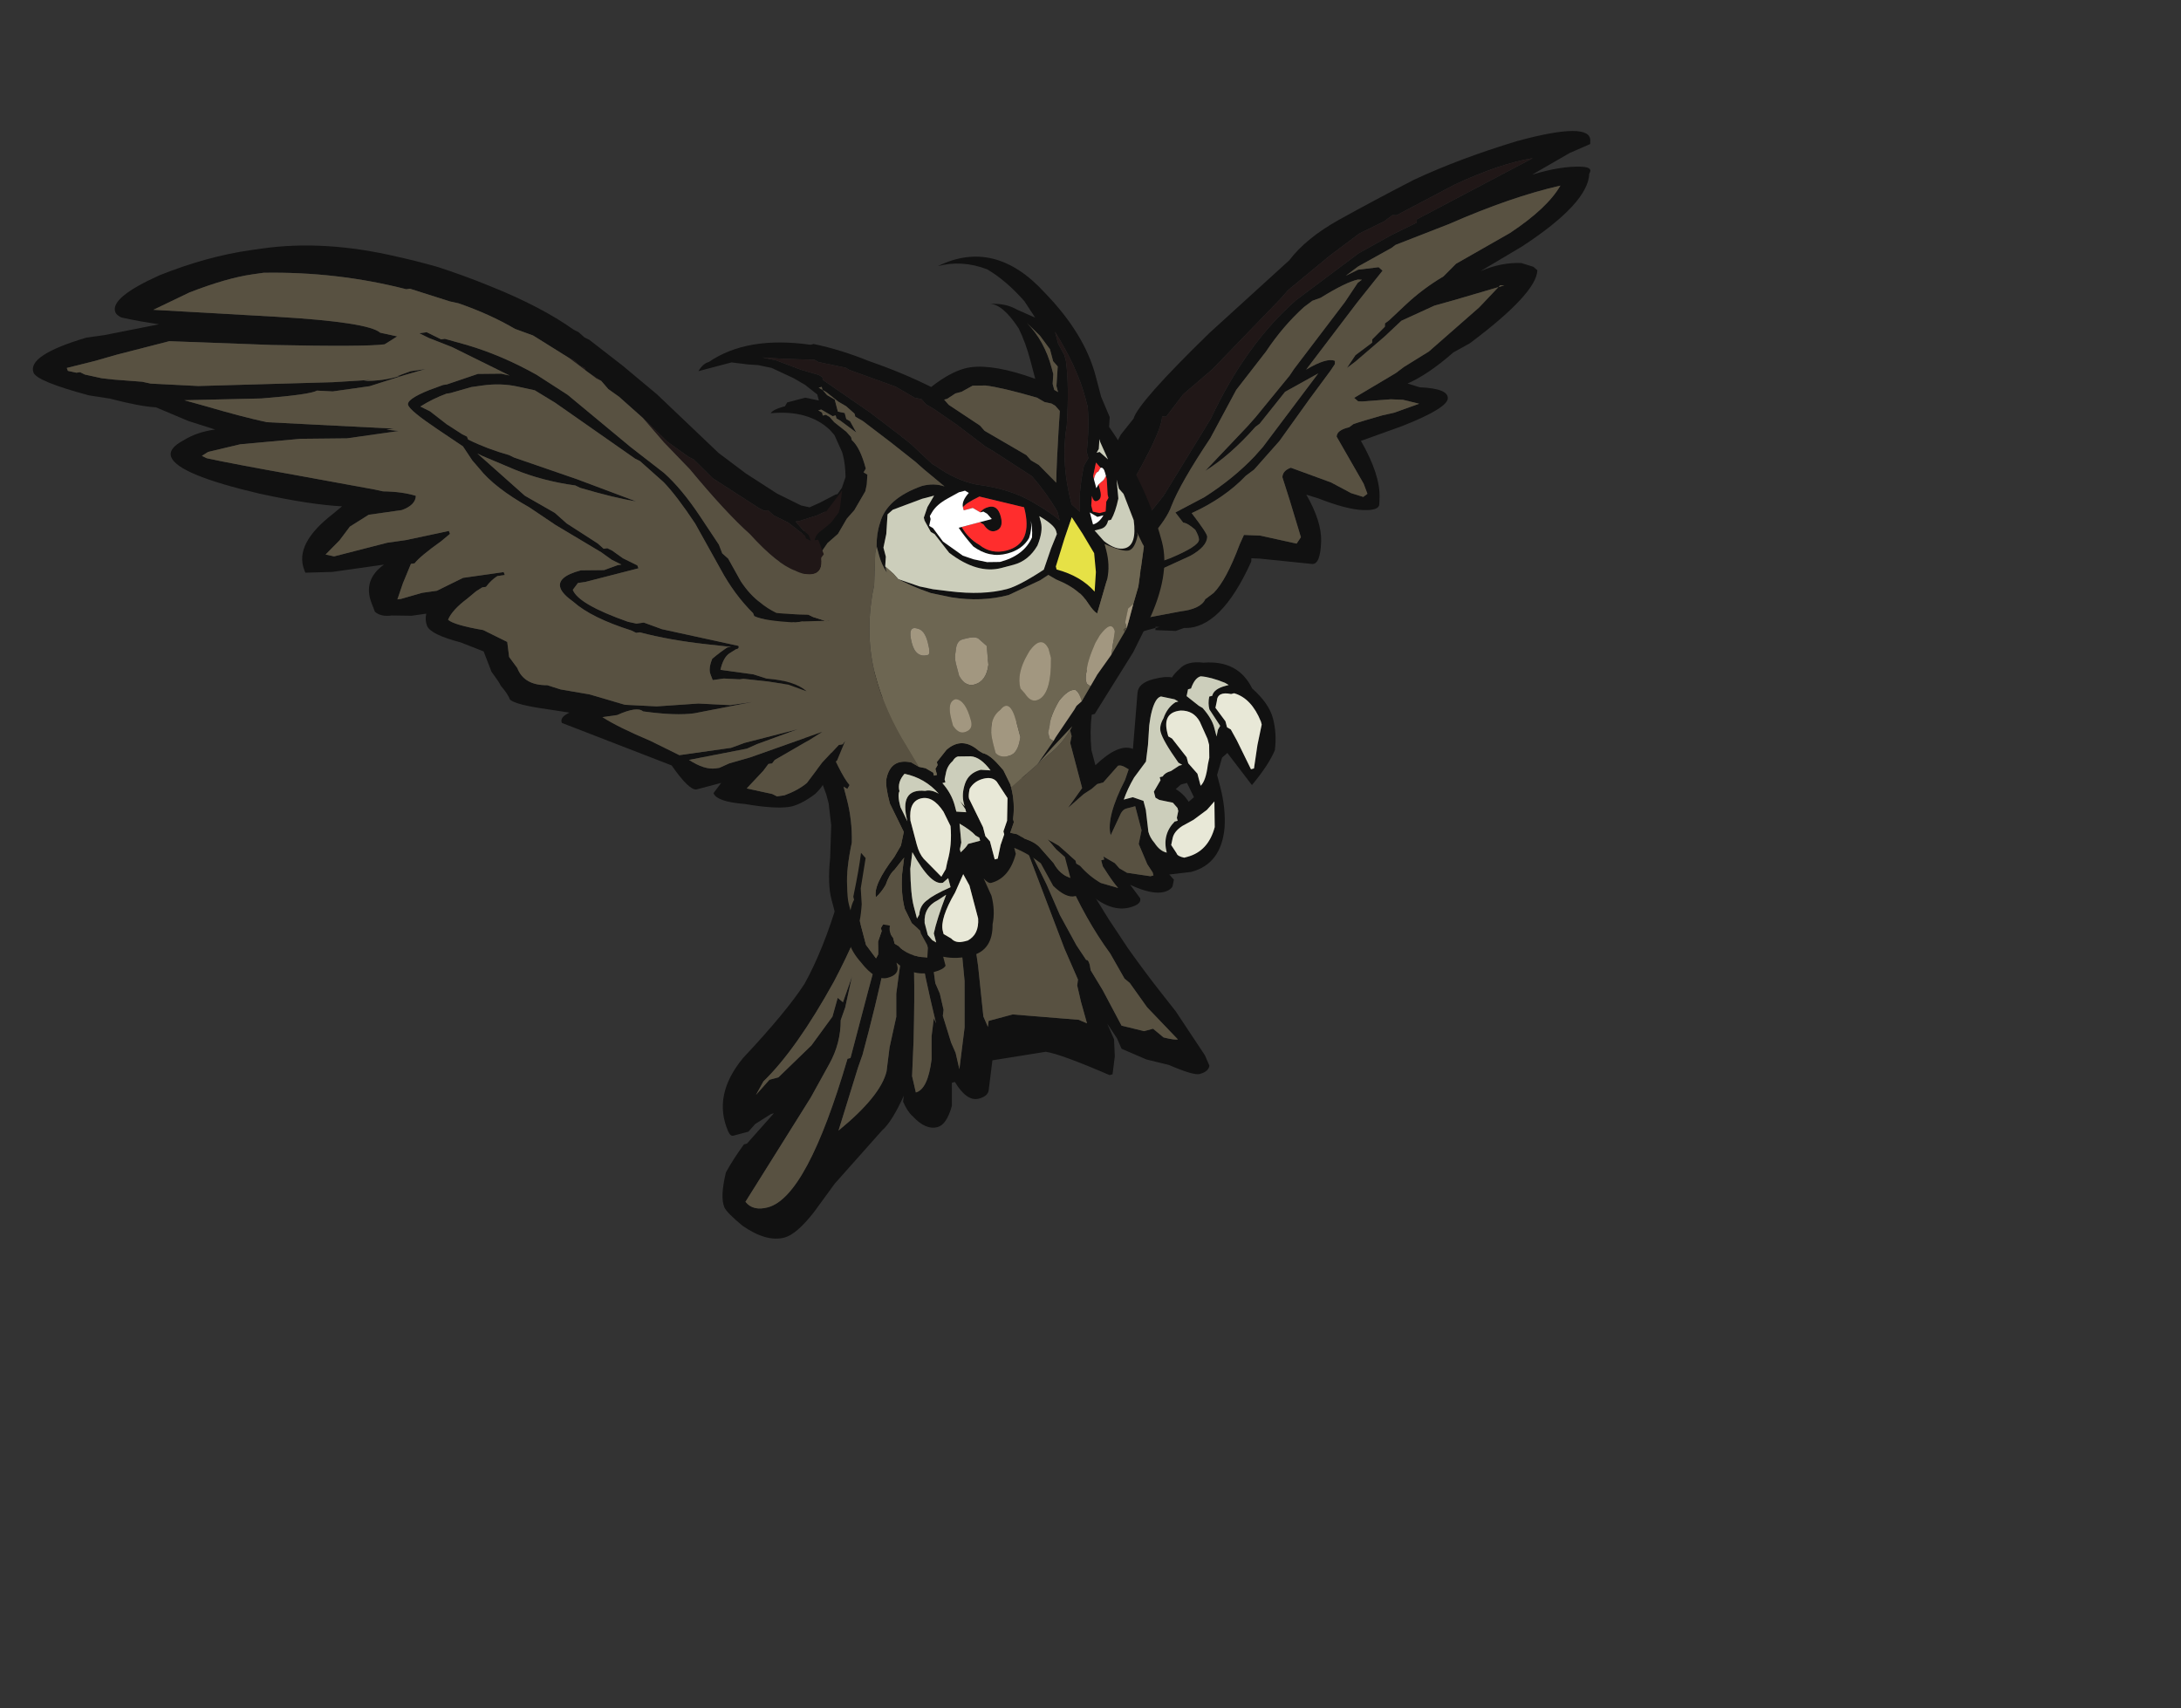 <?xml version="1.0" encoding="UTF-8" standalone="no"?>
<svg xmlns:ffdec="https://www.free-decompiler.com/flash" xmlns:xlink="http://www.w3.org/1999/xlink" ffdec:objectType="frame" height="191.95px" width="245.05px" xmlns="http://www.w3.org/2000/svg">
  <rect width="100%" height="100%" fill="#333333" stroke="none"/>
  <g transform="matrix(1.0, 0.0, 0.0, 1.0, 114.05, 80.5)">
    <use ffdec:characterId="297" ffdec:characterName="a_OwlWingBack1" height="67.9" transform="matrix(1.306, 0.052, -0.033, 1.055, -7.1, -68.65)" width="54.95" xlink:href="#sprite0"/>
    <use ffdec:characterId="295" ffdec:characterName="a_OwlTail" height="33.25" transform="matrix(0.964, -0.259, 0.724, 1.661, -54.7, 4.6)" width="57.05" xlink:href="#sprite1"/>
    <use ffdec:characterId="293" ffdec:characterName="a_OwlBody" height="77.0" transform="matrix(0.966, -0.255, 0.255, 0.966, -37.5, -43.35)" width="53.2" xlink:href="#sprite2"/>
    <use ffdec:characterId="291" ffdec:characterName="a_OwlWing1" height="72.45" transform="matrix(1.185, -0.168, 0.359, 0.931, -114.05, -48.4)" width="68.6" xlink:href="#sprite3"/>
  </g>
  <defs>
    <g id="sprite0" transform="matrix(1.0, 0.0, 0.0, 1.0, 0.0, 0.0)">
      <use ffdec:characterId="296" height="9.7" transform="matrix(7.0, 0.0, 0.0, 7.0, 0.0, 0.0)" width="7.85" xlink:href="#shape0"/>
    </g>
    <g id="shape0" transform="matrix(1.0, 0.0, 0.0, 1.0, 0.0, 0.0)">
      <path d="M7.5 0.85 Q6.9 1.05 6.15 1.5 L5.5 1.85 5.45 1.9 5.05 2.2 4.9 2.35 5.05 2.25 5.3 2.2 5.35 2.25 5.05 2.75 4.45 3.8 4.45 3.8 Q4.7 3.6 4.8 3.65 L4.8 3.7 4.75 3.8 4.5 4.25 4.15 4.9 3.85 5.35 3.75 5.45 Q3.5 5.8 3.1 6.05 3.3 6.35 3.3 6.4 3.3 6.55 3.1 6.7 L2.7 6.95 2.55 7.0 2.5 7.0 Q2.4 7.05 2.35 7.1 L2.25 7.4 Q2.15 7.65 2.0 7.9 1.75 8.2 1.45 8.35 L1.45 8.3 1.65 8.1 Q1.95 7.8 2.0 7.65 L2.35 7.0 2.85 6.75 Q3.2 6.55 3.2 6.45 3.2 6.4 3.15 6.3 3.05 6.2 3.0 6.2 L2.9 6.05 3.25 5.8 Q3.6 5.5 3.85 5.15 L3.95 5.0 4.6 3.85 4.2 4.15 3.9 4.65 3.85 4.7 Q3.55 5.15 3.25 5.4 L3.75 4.7 3.85 4.55 4.25 3.9 4.3 3.8 4.9 2.75 5.05 2.45 5.1 2.4 5.05 2.4 Q4.9 2.45 4.6 2.7 L4.5 2.75 4.4 2.85 Q4.15 3.15 3.95 3.55 L3.6 4.15 3.3 4.9 Q2.95 5.6 2.85 5.95 2.8 6.15 2.6 6.45 L2.3 6.85 Q2.2 7.0 2.15 7.1 L2.05 7.15 Q1.45 7.95 1.25 7.95 L1.2 8.0 Q1.0 8.3 0.9 8.4 0.65 8.6 0.5 8.9 L0.2 9.4 0.35 9.45 0.6 9.5 Q0.95 9.45 1.35 9.1 L1.7 8.7 1.95 8.4 2.1 8.25 2.2 8.0 2.3 7.8 Q2.35 7.75 2.5 7.7 L2.65 7.65 3.0 7.55 Q3.25 7.5 3.3 7.35 L3.4 7.25 Q3.55 7.05 3.7 6.5 L3.75 6.35 3.95 6.35 4.4 6.45 4.45 6.35 4.3 5.8 4.2 5.45 Q4.2 5.35 4.3 5.3 L4.8 5.5 5.05 5.65 5.2 5.7 5.25 5.65 5.2 5.5 4.85 4.8 Q4.85 4.7 5.0 4.65 L5.05 4.6 Q5.15 4.55 5.4 4.45 L5.55 4.4 5.85 4.25 5.65 4.2 5.5 4.2 5.15 4.25 5.1 4.25 5.05 4.2 5.55 3.8 5.65 3.7 5.95 3.45 6.55 2.75 6.8 2.4 6.85 2.4 6.25 2.65 6.0 2.75 5.6 3.0 5.4 3.25 5.05 3.65 4.95 3.75 5.05 3.55 5.25 3.35 5.25 3.3 5.4 3.1 5.4 3.05 5.45 3.0 5.65 2.75 Q5.85 2.5 6.1 2.3 L6.25 2.1 6.9 1.6 Q7.35 1.2 7.5 0.85 M7.85 0.65 Q7.85 1.1 7.05 1.8 L6.55 2.2 Q6.8 2.05 7.05 2.05 L7.2 2.1 7.25 2.15 Q7.25 2.5 6.45 3.3 L6.25 3.45 Q5.95 3.8 5.7 3.95 L5.85 4.0 Q6.2 4.0 6.2 4.15 6.2 4.3 5.65 4.6 L5.15 4.85 Q5.4 5.35 5.4 5.7 L5.4 5.8 Q5.4 5.9 5.2 5.9 5.0 5.9 4.65 5.75 L4.5 5.7 Q4.7 6.1 4.7 6.4 4.7 6.75 4.6 6.75 L3.95 6.7 3.85 6.7 3.85 6.75 Q3.5 7.8 3.05 7.8 L2.95 7.85 2.7 7.85 2.7 7.8 2.75 7.8 Q2.6 7.85 2.5 7.9 L2.4 8.0 2.1 8.4 Q1.85 8.85 1.55 9.15 1.05 9.65 0.75 9.7 0.35 9.7 0.1 9.6 0.0 9.55 0.0 9.45 0.0 9.35 0.3 8.9 L0.65 8.4 1.15 7.9 1.15 7.7 1.2 7.7 1.2 7.6 Q1.25 7.35 1.3 7.3 1.35 7.15 1.55 6.55 L1.85 5.8 2.2 4.9 2.35 4.65 Q2.4 4.4 3.25 3.3 L4.2 2.15 Q4.4 1.8 4.8 1.5 5.2 1.2 5.7 0.85 6.25 0.5 6.95 0.2 7.85 -0.15 7.85 0.15 L7.85 0.2 7.6 0.35 7.15 0.7 Q7.5 0.55 7.75 0.55 7.9 0.55 7.85 0.65 M6.2 0.9 L5.5 1.4 5.45 1.4 5.35 1.5 5.05 1.7 4.7 2.05 4.2 2.6 4.1 2.75 3.3 3.85 2.95 4.25 2.75 4.6 2.7 4.6 Q2.7 4.9 2.1 6.2 L1.5 7.4 1.5 7.45 1.4 7.7 Q2.15 7.05 2.6 6.05 L2.75 5.8 3.3 4.6 Q3.7 3.45 4.3 2.75 L4.5 2.55 Q4.75 2.3 5.05 2.0 L5.45 1.7 5.75 1.5 5.75 1.45 7.15 0.45 Q6.75 0.55 6.2 0.9" fill="#111111" fill-rule="evenodd" stroke="none"/>
      <path d="M7.5 0.85 Q7.35 1.2 6.9 1.6 L6.25 2.1 6.1 2.3 Q5.85 2.5 5.65 2.75 L5.45 3.0 5.4 3.05 5.4 3.1 5.25 3.3 5.25 3.35 5.05 3.55 4.95 3.75 5.05 3.65 5.4 3.25 5.6 3.0 6.0 2.75 6.25 2.65 6.85 2.4 6.8 2.4 6.55 2.75 5.95 3.45 5.65 3.7 5.55 3.8 5.05 4.2 5.1 4.25 5.15 4.25 5.5 4.2 5.65 4.2 5.85 4.25 5.55 4.4 5.4 4.45 Q5.15 4.55 5.05 4.6 L5.0 4.65 Q4.85 4.7 4.85 4.8 L5.2 5.5 5.25 5.65 5.2 5.7 5.05 5.65 4.8 5.5 4.3 5.3 Q4.2 5.35 4.2 5.45 L4.3 5.8 4.45 6.35 4.4 6.45 3.95 6.35 3.75 6.35 3.7 6.5 Q3.55 7.05 3.4 7.25 L3.3 7.35 Q3.25 7.5 3.0 7.55 L2.65 7.65 2.5 7.7 Q2.35 7.75 2.3 7.8 L2.2 8.0 2.1 8.25 1.95 8.4 1.7 8.7 1.35 9.1 Q0.95 9.45 0.6 9.5 L0.35 9.45 0.2 9.4 0.5 8.9 Q0.65 8.6 0.9 8.4 1.0 8.3 1.2 8.0 L1.25 7.95 Q1.45 7.95 2.05 7.15 L2.15 7.1 Q2.2 7.0 2.3 6.85 L2.6 6.45 Q2.8 6.15 2.85 5.95 2.95 5.6 3.3 4.9 L3.6 4.15 3.95 3.55 Q4.15 3.15 4.4 2.85 L4.5 2.75 4.6 2.7 Q4.9 2.45 5.05 2.4 L5.1 2.4 5.05 2.45 4.9 2.75 4.3 3.8 4.25 3.9 3.85 4.55 3.75 4.7 3.25 5.4 Q3.55 5.15 3.85 4.7 L3.9 4.65 4.2 4.15 4.6 3.85 3.95 5.0 3.85 5.15 Q3.6 5.5 3.25 5.8 L2.9 6.05 3.0 6.2 Q3.05 6.2 3.15 6.3 3.2 6.4 3.2 6.45 3.2 6.55 2.85 6.75 L2.35 7.0 2.0 7.65 Q1.95 7.8 1.65 8.1 L1.45 8.3 1.45 8.35 Q1.75 8.2 2.0 7.9 2.15 7.65 2.25 7.4 L2.35 7.1 Q2.4 7.05 2.5 7.0 L2.55 7.0 2.7 6.95 3.1 6.7 Q3.3 6.55 3.3 6.4 3.3 6.35 3.1 6.05 3.5 5.8 3.75 5.45 L3.85 5.35 4.15 4.9 4.5 4.25 4.75 3.8 4.8 3.7 4.8 3.65 Q4.7 3.6 4.45 3.8 L4.45 3.8 5.05 2.75 5.35 2.25 5.3 2.2 5.05 2.25 4.9 2.35 5.05 2.2 5.45 1.9 5.5 1.85 6.15 1.5 Q6.9 1.05 7.5 0.85 M1.0 8.35 L1.0 8.35" fill="#585141" fill-rule="evenodd" stroke="none"/>
      <path d="M6.2 0.9 Q6.75 0.55 7.15 0.45 L5.75 1.45 5.75 1.5 5.45 1.7 5.05 2.0 Q4.75 2.3 4.5 2.55 L4.3 2.75 Q3.7 3.45 3.3 4.6 L2.75 5.8 2.6 6.05 Q2.15 7.05 1.4 7.7 L1.5 7.45 1.5 7.4 2.1 6.2 Q2.7 4.9 2.7 4.6 L2.75 4.6 2.95 4.25 3.3 3.85 4.1 2.75 4.2 2.6 4.7 2.05 5.05 1.7 5.35 1.5 5.45 1.4 5.5 1.4 6.2 0.9" fill="#201717" fill-rule="evenodd" stroke="none"/>
      <path d="M1.0 8.35 L1.0 8.35" fill="#000000" fill-rule="evenodd" stroke="none"/>
    </g>
    <g id="sprite1" transform="matrix(1.0, 0.0, 0.0, 1.0, 0.0, 0.0)">
      <use ffdec:characterId="294" height="4.75" transform="matrix(7.0, 0.0, 0.0, 7.0, 0.0, 0.0)" width="8.15" xlink:href="#shape1"/>
    </g>
    <g id="shape1" transform="matrix(1.0, 0.0, 0.0, 1.0, 0.0, 0.0)">
      <path d="M7.3 1.25 L7.35 1.6 7.45 1.85 7.4 2.0 7.6 2.75 7.7 3.05 Q7.8 3.3 7.9 3.5 L8.0 3.7 8.15 4.15 8.15 4.25 Q8.1 4.3 7.95 4.3 7.85 4.3 7.55 4.15 L7.25 4.05 6.95 3.9 6.95 3.8 6.9 3.65 6.9 3.8 6.8 3.95 6.65 4.1 6.6 4.1 Q6.0 3.8 5.8 3.75 L4.95 3.7 4.7 3.95 Q4.65 4.0 4.5 4.0 4.3 4.0 4.25 3.8 L4.2 3.8 4.05 4.0 Q3.85 4.15 3.7 4.15 3.5 4.15 3.4 4.0 3.35 3.95 3.35 3.85 L3.4 3.8 Q3.05 4.0 2.85 4.05 L1.8 4.4 1.3 4.6 Q0.9 4.75 0.7 4.75 0.4 4.75 0.15 4.55 0.0 4.4 0.0 4.35 0.0 4.25 0.25 4.05 0.45 3.95 0.7 3.85 L0.75 3.85 1.35 3.65 1.3 3.65 1.0 3.7 0.85 3.75 0.6 3.75 Q0.55 3.75 0.55 3.7 0.55 3.35 1.25 3.1 2.2 2.8 2.65 2.6 3.15 2.35 3.7 1.95 L4.6 1.35 4.65 1.25 4.75 1.1 4.9 0.8 4.95 0.8 Q5.2 0.4 5.65 0.1 6.2 -0.2 6.85 0.3 L7.05 0.45 7.1 0.65 7.3 1.25 M7.15 1.1 L7.1 0.95 7.0 0.6 Q6.7 0.2 6.3 0.2 5.75 0.2 5.4 0.45 5.2 0.6 5.1 0.8 L4.95 1.05 4.95 1.1 Q4.85 1.25 4.7 1.5 4.45 1.95 3.1 2.65 2.1 3.15 1.4 3.35 L1.2 3.45 1.5 3.35 1.65 3.35 2.35 3.15 2.85 2.95 3.05 2.8 3.1 2.85 3.4 2.65 3.1 2.9 2.95 3.0 Q2.8 3.2 2.5 3.35 L2.0 3.6 0.35 4.35 Q0.4 4.45 0.65 4.45 1.3 4.45 2.8 3.35 L2.85 3.35 Q4.4 2.15 4.7 1.95 4.1 2.55 3.05 3.35 L2.9 3.45 2.2 3.95 Q3.05 3.75 3.3 3.55 L3.5 3.35 3.8 3.1 3.95 2.9 Q4.35 2.5 4.45 2.45 L4.5 2.5 Q4.5 2.6 3.9 3.35 L3.65 3.65 3.6 3.8 Q3.8 3.8 4.05 3.55 L4.2 3.35 4.35 3.2 4.35 3.25 Q4.65 2.3 4.8 2.3 4.85 2.3 4.85 2.35 L4.85 2.4 4.6 2.9 4.6 3.0 4.55 3.15 4.5 3.2 4.45 3.45 4.45 3.55 4.4 3.7 4.75 3.35 5.05 2.95 5.45 2.25 Q5.55 2.25 5.55 2.35 5.55 2.45 5.35 2.85 L5.1 3.3 5.1 3.4 5.15 3.35 5.55 3.35 6.5 3.55 6.6 3.6 6.65 3.4 6.7 3.25 6.75 3.2 6.75 2.9 6.85 1.75 6.9 2.3 6.9 2.6 6.95 2.9 7.0 3.05 Q7.05 3.05 7.0 3.15 L7.05 3.35 7.1 3.7 7.4 3.8 7.55 3.8 7.65 3.9 Q7.8 3.95 7.85 3.95 L7.6 3.6 7.5 3.35 7.45 3.3 7.4 3.05 Q7.25 2.7 7.25 2.25 L7.25 1.4 7.15 1.1" fill="#111111" fill-rule="evenodd" stroke="none"/>
      <path d="M7.15 1.1 L7.25 1.4 7.25 2.25 Q7.25 2.7 7.4 3.05 L7.45 3.3 7.5 3.35 7.6 3.6 7.85 3.95 Q7.8 3.95 7.65 3.9 L7.55 3.8 7.4 3.8 7.1 3.7 7.05 3.35 7.0 3.15 Q7.05 3.05 7.0 3.05 L6.95 2.9 6.9 2.6 6.9 2.3 6.85 1.75 6.75 2.9 6.75 3.2 6.7 3.25 6.65 3.4 6.6 3.6 6.5 3.55 5.55 3.35 5.15 3.35 5.1 3.4 5.1 3.3 5.35 2.85 Q5.55 2.45 5.55 2.35 5.55 2.25 5.45 2.25 L5.05 2.95 4.75 3.35 4.4 3.7 4.45 3.55 4.45 3.45 4.5 3.2 4.55 3.15 4.6 3.0 4.6 2.9 4.85 2.4 4.85 2.35 Q4.85 2.3 4.8 2.3 4.65 2.3 4.35 3.25 L4.35 3.2 4.2 3.35 4.05 3.55 Q3.8 3.8 3.6 3.8 L3.65 3.65 3.9 3.35 Q4.5 2.6 4.5 2.5 L4.45 2.45 Q4.35 2.5 3.95 2.9 L3.8 3.1 3.5 3.35 3.3 3.55 Q3.05 3.75 2.2 3.95 L2.9 3.45 3.05 3.35 Q4.1 2.55 4.7 1.95 4.4 2.15 2.85 3.35 L2.8 3.35 Q1.3 4.45 0.65 4.45 0.4 4.45 0.35 4.35 L2.0 3.6 2.5 3.35 Q2.8 3.2 2.95 3.0 L3.1 2.9 3.4 2.65 3.1 2.85 3.05 2.8 2.85 2.95 2.35 3.15 1.65 3.35 1.5 3.35 1.2 3.45 1.4 3.35 Q2.1 3.15 3.1 2.65 4.45 1.95 4.7 1.5 4.85 1.25 4.95 1.1 L4.95 1.05 5.1 0.8 Q5.2 0.6 5.4 0.45 5.75 0.2 6.3 0.2 6.7 0.2 7.0 0.6 L7.1 0.95 7.15 1.1" fill="#585141" fill-rule="evenodd" stroke="none"/>
    </g>
    <g id="sprite2" transform="matrix(1.0, 0.0, 0.0, 1.0, 0.0, 0.0)">
      <use ffdec:characterId="292" height="11.0" transform="matrix(7.0, 0.0, 0.0, 7.0, 0.0, 0.0)" width="7.6" xlink:href="#shape2"/>
    </g>
    <g id="shape2" transform="matrix(1.0, 0.0, 0.0, 1.0, 0.0, 0.0)">
      <path d="M6.25 2.5 L6.25 2.75 6.3 3.1 6.25 3.25 Q6.4 3.65 6.45 4.0 6.6 4.65 6.6 5.25 6.6 5.8 6.05 6.45 L5.7 6.85 4.85 7.65 4.8 7.65 Q4.7 7.9 4.65 8.2 L4.65 8.45 Q5.1 8.2 5.3 8.35 L5.6 7.5 Q5.65 7.35 5.9 7.35 6.1 7.35 6.2 7.4 6.25 7.35 6.35 7.3 6.5 7.2 6.75 7.3 7.3 7.4 7.4 7.9 7.6 8.2 7.6 8.45 7.6 8.7 7.5 8.95 7.35 9.15 7.0 9.4 L6.75 8.8 6.65 8.85 6.5 9.1 6.5 9.3 Q6.5 9.65 6.4 9.95 6.2 10.5 5.7 10.5 L5.35 10.45 5.4 10.55 5.35 10.65 Q5.3 10.7 5.2 10.7 5.0 10.7 4.7 10.45 L4.8 10.7 Q4.8 10.8 4.6 10.8 4.3 10.8 4.05 10.45 L3.95 10.3 Q3.9 10.4 3.8 10.4 3.65 10.4 3.5 10.15 L3.4 9.75 Q3.25 9.55 3.05 9.4 L3.05 9.5 Q2.85 9.85 2.55 9.85 2.5 9.85 2.45 9.75 L2.5 10.05 Q2.5 10.3 2.4 10.5 2.3 10.9 1.95 10.9 1.7 10.9 1.5 10.8 L1.5 10.95 Q1.45 11.0 1.3 11.0 0.95 11.0 0.75 10.7 L0.75 10.75 Q0.75 10.9 0.55 10.9 0.35 10.9 0.2 10.55 0.1 10.35 0.1 10.2 L0.1 10.0 Q0.05 9.95 0.0 9.75 L0.0 9.45 Q0.0 9.2 0.15 8.8 L0.3 8.3 0.35 7.95 0.35 7.8 0.25 6.75 Q0.1 5.8 0.1 4.95 L0.1 4.85 Q0.15 4.25 0.9 3.75 1.25 3.5 1.5 3.4 L1.85 3.1 1.95 2.95 Q2.0 2.75 2.0 2.6 L2.0 2.55 1.95 2.25 1.9 2.15 Q1.65 1.75 1.05 1.65 1.1 1.6 1.3 1.6 L1.35 1.55 1.65 1.55 1.85 1.65 1.85 1.55 1.7 1.35 1.55 1.2 1.25 0.95 1.05 0.85 0.9 0.8 0.65 0.7 0.1 0.7 Q0.2 0.6 0.3 0.6 L0.3 0.6 Q1.0 0.35 1.95 0.75 L2.0 0.75 Q2.4 0.95 2.8 1.25 3.25 1.55 3.65 1.9 4.0 1.75 4.25 1.75 4.6 1.75 5.15 2.1 L5.3 2.2 5.3 1.9 Q5.3 1.6 5.25 1.35 5.1 0.9 4.9 0.85 5.15 0.9 5.3 1.05 L5.55 1.25 5.45 0.95 Q5.25 0.55 5.0 0.3 4.65 0.05 4.25 0.05 5.25 -0.15 5.8 0.9 6.25 1.7 6.25 2.4 L6.25 2.5 M5.8 1.75 L5.85 1.95 5.85 2.05 Q5.8 2.45 5.6 3.05 5.35 3.6 5.35 4.3 L5.45 4.45 Q5.5 4.15 5.7 3.75 L5.8 3.65 5.8 3.55 Q5.95 3.15 6.0 2.85 L6.0 2.7 Q6.0 2.2 5.8 1.55 L5.8 1.75 M6.05 3.4 L6.0 3.55 5.95 3.6 6.0 3.6 6.1 3.75 6.05 3.45 6.05 3.4 M5.95 3.85 L5.9 3.75 5.8 3.95 5.8 4.0 5.8 4.15 5.85 4.1 5.85 4.2 Q5.85 4.35 5.75 4.35 5.7 4.35 5.7 4.25 L5.65 4.4 5.65 4.5 5.75 4.55 5.85 4.55 5.9 4.4 5.95 4.35 5.95 4.3 6.0 4.05 6.0 4.0 6.0 3.95 Q6.0 3.85 5.95 3.85 M6.15 4.25 L6.15 4.1 6.1 4.4 Q6.0 4.6 5.9 4.7 L5.85 4.7 Q5.8 4.8 5.7 4.8 L5.6 4.8 5.7 5.0 Q5.85 5.2 6.0 5.2 6.2 5.2 6.25 4.8 L6.2 4.35 6.15 4.25 M5.9 6.1 L6.05 5.85 6.3 5.25 6.25 5.0 6.25 5.05 Q6.15 5.25 6.05 5.25 5.95 5.25 5.7 5.05 L5.7 5.15 Q5.7 5.4 5.6 5.6 L5.3 6.1 Q5.25 6.05 5.2 5.9 5.15 5.75 5.1 5.7 5.0 5.55 4.8 5.4 L4.7 5.3 4.55 5.35 4.0 5.45 Q3.55 5.45 3.1 5.25 L2.8 5.1 Q2.5 4.9 2.3 4.7 L2.35 4.75 2.65 4.95 2.85 5.05 3.1 5.15 Q3.6 5.35 4.0 5.35 4.2 5.35 4.65 5.2 L4.85 4.9 5.0 4.7 5.0 4.65 Q5.0 4.55 4.8 4.35 L4.8 4.45 Q4.8 4.6 4.65 4.8 4.45 5.0 4.2 5.0 L4.0 5.0 Q3.6 5.0 3.25 4.55 L3.1 4.2 3.05 4.15 3.0 3.95 3.0 3.9 3.1 3.75 3.25 3.6 3.05 3.6 2.55 3.65 2.45 3.7 2.35 4.0 2.25 4.2 2.25 4.35 2.2 4.5 2.2 4.6 Q2.15 4.45 2.15 4.3 L2.15 4.15 Q2.2 3.95 2.3 3.8 2.5 3.45 3.1 3.4 3.3 3.4 3.45 3.5 L3.2 3.15 3.1 3.0 2.8 2.6 2.45 2.15 2.35 2.05 2.35 2.0 2.25 1.85 2.15 1.75 2.0 1.55 1.95 1.5 1.95 1.45 1.9 1.45 1.95 1.5 2.0 1.6 2.1 1.7 2.1 1.9 2.2 1.95 2.2 2.05 2.25 2.1 2.3 2.3 2.1 2.05 2.05 2.0 2.05 1.95 2.0 1.95 1.85 1.8 1.8 1.8 1.85 1.85 1.85 1.9 1.9 1.9 1.95 1.95 2.0 2.05 2.15 2.25 2.2 2.35 2.2 2.4 Q2.3 2.55 2.3 2.9 L2.25 2.95 2.3 3.0 2.25 3.15 2.2 3.25 1.95 3.5 1.8 3.6 1.6 3.8 1.4 3.9 1.05 4.2 1.0 4.2 0.8 4.4 0.8 4.45 0.7 4.6 0.65 4.65 Q0.6 4.8 0.55 4.95 0.5 5.05 0.5 5.2 L0.45 5.45 Q0.45 5.75 0.55 6.2 L0.6 6.7 0.55 6.8 Q0.65 7.55 0.75 7.75 L0.7 7.8 0.65 7.75 0.65 7.95 Q0.65 8.3 0.55 8.65 0.35 9.05 0.3 9.3 0.25 9.5 0.25 9.6 L0.25 9.7 Q0.3 9.6 0.35 9.55 L0.35 9.5 Q0.55 9.1 0.65 8.85 L0.7 8.95 0.5 9.4 0.45 9.65 Q0.4 9.8 0.35 9.9 L0.35 10.3 0.45 10.55 0.5 10.5 0.55 10.3 0.65 10.15 0.65 10.1 0.7 10.05 0.8 10.1 Q0.75 10.2 0.8 10.3 L0.8 10.4 0.85 10.45 Q0.95 10.65 1.25 10.75 L1.3 10.6 1.3 10.55 1.25 10.35 1.25 10.3 1.15 10.15 1.1 9.9 Q1.1 9.65 1.2 9.35 L1.3 9.1 1.1 9.25 Q1.0 9.3 0.9 9.45 0.8 9.55 0.7 9.6 0.7 9.4 1.15 9.05 L1.3 8.9 1.4 8.7 1.3 8.2 Q1.3 7.9 1.35 7.8 1.5 7.5 1.8 7.65 L1.9 7.75 2.0 7.8 2.1 7.9 2.1 7.95 2.15 7.95 2.15 7.85 2.2 7.8 2.2 7.75 2.4 7.6 Q2.7 7.45 2.9 7.75 L2.95 7.8 Q3.05 7.85 3.15 8.05 L3.2 8.15 3.25 8.4 3.25 8.45 Q3.25 8.7 3.15 8.95 L3.15 9.0 3.05 9.15 3.15 9.2 3.25 9.3 Q3.4 9.4 3.45 9.5 L3.6 9.8 Q3.65 10.0 3.8 10.1 L3.8 9.75 3.7 9.6 3.6 9.4 3.75 9.55 3.95 9.85 3.95 9.9 4.0 9.95 Q4.1 10.15 4.25 10.3 L4.5 10.45 Q4.45 10.35 4.4 10.2 L4.35 10.05 4.35 9.95 4.4 9.95 4.4 9.9 4.55 10.05 4.6 10.15 4.7 10.25 5.05 10.4 5.1 10.4 5.1 10.35 5.05 10.2 5.0 9.85 5.1 9.65 5.1 9.25 Q5.05 9.25 4.95 9.25 4.9 9.25 4.85 9.3 L4.6 9.6 Q4.6 9.3 5.05 8.8 L5.15 8.65 5.1 8.6 Q5.05 8.55 5.0 8.55 L4.7 8.75 4.6 8.75 4.5 8.8 4.35 8.85 4.05 9.0 4.35 8.75 4.35 8.0 4.4 7.9 4.4 7.8 4.45 7.75 4.05 8.0 3.75 8.2 4.1 7.9 4.15 7.85 4.55 7.5 4.6 7.45 4.7 7.4 4.9 7.2 5.05 7.05 5.35 6.8 5.65 6.5 5.7 6.45 5.9 6.1 M5.4 1.3 Q5.6 1.65 5.6 2.1 L5.6 2.2 5.55 2.35 5.55 2.45 5.6 2.5 5.6 2.4 5.7 2.1 5.65 2.0 5.65 1.8 5.55 1.55 5.4 1.3 M3.6 2.25 L3.5 2.15 3.45 2.05 3.35 2.0 3.1 1.75 2.45 1.3 2.4 1.25 Q2.2 1.15 2.0 1.05 L1.95 1.0 1.45 0.85 1.15 0.75 1.35 0.85 1.7 1.1 1.95 1.25 2.0 1.3 2.0 1.35 2.6 2.05 2.95 2.5 3.1 2.7 3.35 3.1 3.4 3.15 Q3.65 3.45 3.95 3.6 4.45 3.8 4.75 4.1 5.0 4.35 5.1 4.5 L5.1 4.35 Q5.0 4.0 4.85 3.7 L4.35 3.15 4.25 3.05 3.9 2.6 3.6 2.25 M4.1 2.1 L4.0 2.1 3.85 2.15 3.8 2.15 3.85 2.25 4.25 2.7 4.3 2.8 4.85 3.35 4.9 3.45 5.0 3.55 5.2 3.9 Q5.3 3.55 5.45 3.1 L5.55 2.8 5.5 2.7 5.45 2.65 5.35 2.6 5.25 2.5 Q4.75 2.2 4.5 2.1 L4.3 2.05 4.1 2.1 M4.65 4.2 L4.65 4.2 M4.85 5.25 Q5.2 5.45 5.35 5.75 L5.45 5.45 5.5 5.15 5.4 4.8 5.3 4.5 5.1 4.8 4.85 5.2 4.85 5.25 M5.6 4.7 Q5.7 4.7 5.8 4.6 L5.7 4.6 5.6 4.5 5.6 4.7 M3.65 3.9 L3.65 3.9 Q3.65 3.8 3.8 3.7 L3.75 3.65 3.65 3.65 3.45 3.7 Q3.25 3.75 3.15 3.85 L3.1 3.9 3.1 3.95 3.05 4.05 3.1 4.1 3.2 4.35 3.45 4.65 3.6 4.75 3.8 4.85 4.0 4.9 Q4.4 4.9 4.6 4.65 4.65 4.5 4.65 4.35 4.65 4.5 4.55 4.65 4.4 4.8 4.15 4.8 3.85 4.8 3.65 4.55 3.55 4.35 3.5 4.2 L3.55 4.2 Q3.6 4.4 3.75 4.55 3.9 4.75 4.15 4.75 4.6 4.75 4.6 4.15 L3.95 3.8 Q3.7 3.85 3.65 3.9 M3.85 4.2 L4.05 4.2 4.0 4.1 3.95 4.05 3.9 4.05 Q3.95 4.0 4.05 4.0 4.2 4.0 4.2 4.2 4.2 4.4 4.05 4.4 3.95 4.4 3.9 4.25 L3.85 4.2 M5.45 8.6 L5.2 8.8 Q5.05 8.95 4.95 9.1 L5.1 9.1 5.25 9.2 5.25 9.35 5.2 9.7 Q5.2 9.8 5.25 9.9 5.3 10.05 5.4 10.1 5.4 9.8 5.65 9.65 L5.7 9.65 5.7 9.6 5.75 9.5 5.75 9.45 5.7 9.35 5.5 9.25 5.45 9.2 5.45 9.25 5.45 9.1 5.6 8.95 5.6 8.9 5.65 8.9 Q5.7 8.85 5.8 8.85 L5.95 8.8 6.0 8.8 5.95 8.75 Q5.8 8.35 5.8 8.2 5.8 8.1 5.9 8.0 6.0 7.85 6.15 7.8 L6.2 7.8 6.15 7.75 5.95 7.65 Q5.9 7.65 5.85 7.7 5.75 7.8 5.65 8.05 L5.55 8.35 5.45 8.6 M3.05 8.3 Q3.0 8.2 2.85 8.2 2.7 8.2 2.6 8.3 2.55 8.4 2.55 8.45 L2.65 8.95 2.65 9.1 2.7 9.2 2.7 9.5 2.75 9.5 2.85 9.3 2.95 9.15 2.95 9.1 3.05 8.95 3.15 8.6 3.05 8.3 M5.5 10.0 L5.55 10.15 Q5.55 10.2 5.65 10.25 L5.7 10.25 Q6.05 10.25 6.25 9.9 6.3 9.7 6.35 9.5 L6.2 9.6 5.95 9.7 5.75 9.75 Q5.6 9.8 5.55 9.9 L5.5 10.0 M2.45 7.8 Q2.35 7.85 2.3 7.95 L2.25 8.05 2.25 8.1 2.2 8.1 Q2.3 8.3 2.3 8.5 L2.3 8.6 2.45 8.65 2.45 8.6 2.4 8.45 2.45 8.55 2.45 8.5 Q2.45 8.35 2.55 8.2 2.65 8.05 2.85 8.05 L3.0 8.1 Q2.9 7.85 2.75 7.8 L2.55 7.75 Q2.5 7.75 2.45 7.8 M1.9 8.15 Q2.0 8.15 2.1 8.25 1.95 7.95 1.65 7.8 1.5 7.9 1.5 8.05 1.45 8.1 1.45 8.3 L1.5 8.55 Q1.5 8.0 1.9 8.15 M1.55 8.55 L1.55 8.95 Q1.55 9.1 1.6 9.2 L1.8 9.55 1.9 9.45 1.95 9.35 Q2.1 9.1 2.15 8.8 L2.1 8.55 Q2.0 8.25 1.8 8.25 1.6 8.25 1.55 8.55 M2.3 8.8 L2.25 9.1 2.2 9.2 2.2 9.25 Q2.3 9.2 2.35 9.15 L2.55 9.15 2.55 9.1 2.5 9.05 Q2.45 8.95 2.3 8.8 M1.25 10.1 L1.3 10.05 Q1.35 9.9 1.5 9.85 1.6 9.8 1.9 9.75 L1.9 9.6 1.8 9.65 Q1.6 9.65 1.45 9.05 L1.35 9.3 Q1.25 9.7 1.25 9.9 L1.25 10.1 M1.35 10.4 L1.4 10.5 1.45 10.55 1.45 10.4 Q1.55 10.2 1.8 9.85 L1.65 9.9 Q1.4 9.95 1.35 10.2 L1.35 10.3 Q1.35 10.35 1.35 10.4 M1.7 10.55 Q1.75 10.65 1.9 10.65 L1.95 10.65 Q2.15 10.6 2.2 10.35 L2.2 9.8 2.15 9.6 1.95 9.85 Q1.6 10.2 1.6 10.4 L1.6 10.45 1.7 10.55 M7.4 8.45 Q7.35 8.05 7.1 7.9 L7.05 7.9 Q6.85 7.8 6.8 7.95 L6.75 8.05 6.85 8.3 6.85 8.4 6.9 8.45 6.95 8.65 7.05 9.15 7.1 9.15 7.25 8.8 7.4 8.5 7.4 8.45 M7.0 7.7 Q6.8 7.55 6.65 7.5 6.55 7.5 6.45 7.65 L6.4 7.65 6.35 7.75 6.5 7.95 6.55 8.0 Q6.65 8.2 6.65 8.35 L6.65 8.5 6.7 8.4 6.75 8.35 6.65 8.05 Q6.65 7.95 6.7 7.85 L6.75 7.85 Q6.8 7.75 7.0 7.75 L7.05 7.75 7.0 7.7 M6.2 7.95 Q5.9 7.9 5.9 8.25 L5.9 8.3 5.95 8.35 6.1 8.7 6.1 8.8 6.2 9.0 6.2 9.2 Q6.3 9.15 6.4 8.9 L6.45 8.8 6.5 8.6 6.5 8.5 6.45 8.2 Q6.4 8.0 6.2 7.95 M5.9 9.1 L5.8 9.15 Q5.9 9.25 5.95 9.4 L6.05 9.35 6.0 9.1 5.9 9.1" fill="#111111" fill-rule="evenodd" stroke="none"/>
      <path d="M5.8 1.75 L5.8 1.55 Q6.0 2.2 6.0 2.7 L6.0 2.85 Q5.95 3.15 5.8 3.55 L5.8 3.65 5.7 3.75 Q5.5 4.15 5.45 4.45 L5.35 4.3 Q5.35 3.6 5.6 3.05 5.8 2.45 5.85 2.05 L5.85 1.95 5.8 1.75 M3.6 2.25 L3.9 2.6 4.25 3.05 4.35 3.15 4.85 3.7 Q5.0 4.0 5.1 4.35 L5.1 4.5 Q5.0 4.35 4.75 4.1 4.45 3.8 3.95 3.6 3.65 3.45 3.4 3.15 L3.35 3.1 3.1 2.7 2.95 2.5 2.6 2.05 2.0 1.35 2.0 1.3 1.95 1.25 1.7 1.1 1.35 0.85 1.15 0.75 1.45 0.85 1.95 1.0 2.0 1.05 Q2.2 1.15 2.4 1.25 L2.45 1.3 3.1 1.75 3.35 2.0 3.45 2.05 3.5 2.15 3.6 2.25" fill="#201717" fill-rule="evenodd" stroke="none"/>
      <path d="M6.05 3.4 L6.05 3.45 6.1 3.75 6.0 3.6 5.95 3.6 6.0 3.55 6.05 3.4 M6.15 4.25 L6.2 4.35 6.25 4.8 Q6.2 5.2 6.0 5.2 5.85 5.2 5.7 5.0 L5.6 4.8 5.7 4.8 Q5.8 4.8 5.85 4.7 L5.9 4.7 Q6.0 4.6 6.1 4.4 L6.15 4.1 6.15 4.25 M2.35 4.75 L2.3 4.65 2.2 4.5 2.25 4.35 2.25 4.2 2.35 4.0 2.45 3.7 2.55 3.65 3.05 3.6 3.25 3.6 3.1 3.75 3.0 3.9 3.0 3.95 3.05 4.15 3.1 4.2 3.25 4.55 Q3.6 5.0 4.0 5.0 L4.2 5.0 Q4.45 5.0 4.65 4.8 4.8 4.6 4.8 4.45 L4.8 4.35 Q5.0 4.55 5.0 4.65 L5.0 4.7 4.85 4.9 4.65 5.2 Q4.2 5.35 4.0 5.35 3.6 5.35 3.1 5.15 L2.85 5.05 2.65 4.95 2.35 4.75 M5.45 8.6 L5.55 8.35 5.65 8.05 Q5.75 7.8 5.85 7.7 5.9 7.65 5.95 7.65 L6.15 7.75 6.2 7.8 6.15 7.8 Q6.0 7.85 5.9 8.0 5.8 8.1 5.8 8.2 5.8 8.35 5.95 8.75 L6.0 8.8 5.95 8.8 5.8 8.85 Q5.7 8.85 5.65 8.9 L5.6 8.9 5.6 8.95 5.45 9.1 5.45 9.25 5.45 9.2 5.5 9.25 5.7 9.35 5.75 9.45 5.75 9.5 5.7 9.6 5.7 9.65 5.65 9.65 Q5.4 9.8 5.4 10.1 5.3 10.05 5.25 9.9 5.2 9.8 5.2 9.7 L5.25 9.35 5.25 9.2 5.1 9.1 4.95 9.1 Q5.05 8.95 5.2 8.8 L5.45 8.6 M1.9 8.15 Q1.5 8.0 1.5 8.55 L1.45 8.3 Q1.45 8.1 1.5 8.05 1.5 7.9 1.65 7.8 1.95 7.95 2.1 8.25 2.0 8.15 1.9 8.15 M2.45 7.8 Q2.5 7.75 2.55 7.75 L2.75 7.8 Q2.9 7.85 3.0 8.1 L2.85 8.05 Q2.65 8.05 2.55 8.2 2.45 8.35 2.45 8.5 L2.45 8.55 2.4 8.45 2.45 8.6 2.45 8.65 2.3 8.6 2.3 8.5 Q2.3 8.3 2.2 8.1 L2.25 8.1 2.25 8.05 2.3 7.95 Q2.35 7.85 2.45 7.8 M1.35 10.4 Q1.35 10.35 1.35 10.3 L1.35 10.2 Q1.4 9.95 1.65 9.9 L1.8 9.85 Q1.55 10.2 1.45 10.4 L1.45 10.55 1.4 10.5 1.35 10.4 M1.25 10.1 L1.25 9.9 Q1.25 9.7 1.35 9.3 L1.45 9.05 Q1.6 9.65 1.8 9.65 L1.9 9.6 1.9 9.75 Q1.6 9.8 1.5 9.85 1.35 9.9 1.3 10.05 L1.25 10.1 M2.3 8.8 Q2.45 8.95 2.5 9.05 L2.55 9.1 2.55 9.15 2.35 9.15 Q2.3 9.2 2.2 9.25 L2.2 9.2 2.25 9.1 2.3 8.8 M7.0 7.7 L7.05 7.75 7.0 7.75 Q6.8 7.75 6.75 7.85 L6.7 7.85 Q6.65 7.95 6.65 8.05 L6.75 8.35 6.7 8.4 6.65 8.5 6.65 8.35 Q6.65 8.2 6.55 8.0 L6.5 7.95 6.35 7.75 6.4 7.65 6.45 7.65 Q6.55 7.5 6.65 7.5 6.8 7.55 7.0 7.7" fill="#cccebb" fill-rule="evenodd" stroke="none"/>
      <path d="M5.8 4.0 L5.8 3.95 5.9 3.75 5.95 3.85 5.9 3.9 Q5.85 3.9 5.8 4.0 M6.0 4.0 L6.0 4.05 5.95 4.3 5.95 4.35 5.9 4.4 5.85 4.55 5.75 4.55 5.65 4.5 5.65 4.4 5.7 4.25 Q5.7 4.35 5.75 4.35 5.85 4.35 5.85 4.2 L5.85 4.1 5.95 4.05 6.0 4.0 M3.55 4.2 L3.85 4.2 3.9 4.25 Q3.95 4.4 4.05 4.4 4.2 4.4 4.2 4.2 4.2 4.0 4.05 4.0 3.95 4.0 3.9 4.05 3.85 4.0 3.8 3.95 L3.65 3.95 3.65 3.9 Q3.7 3.85 3.95 3.8 L4.6 4.15 Q4.6 4.75 4.15 4.75 3.9 4.75 3.75 4.55 3.6 4.4 3.55 4.2" fill="#ff2d2d" fill-rule="evenodd" stroke="none"/>
      <path d="M5.8 4.0 Q5.85 3.9 5.9 3.9 L5.95 3.85 Q6.0 3.85 6.0 3.95 L6.0 4.0 5.95 4.05 5.85 4.1 5.8 4.15 5.8 4.0 M4.65 4.2 L4.65 4.2 M3.55 4.2 L3.5 4.2 Q3.55 4.35 3.65 4.55 3.85 4.8 4.15 4.8 4.4 4.8 4.55 4.65 4.65 4.5 4.65 4.35 4.65 4.5 4.6 4.65 4.4 4.9 4.0 4.9 L3.8 4.85 3.6 4.75 3.45 4.65 3.2 4.35 3.1 4.1 3.05 4.05 3.1 3.95 3.1 3.9 3.15 3.85 Q3.25 3.75 3.45 3.7 L3.65 3.65 3.75 3.65 3.8 3.7 Q3.65 3.8 3.65 3.9 L3.65 3.9 3.65 3.95 3.8 3.95 Q3.85 4.0 3.9 4.05 L3.95 4.05 4.0 4.1 4.05 4.2 3.85 4.2 3.55 4.2 M5.6 4.7 L5.6 4.5 5.7 4.6 5.8 4.6 Q5.7 4.7 5.6 4.7" fill="#ffffff" fill-rule="evenodd" stroke="none"/>
      <path d="M2.35 4.75 L2.3 4.7 Q2.5 4.9 2.8 5.1 L3.1 5.25 Q3.55 5.45 4.0 5.45 L4.55 5.35 4.7 5.3 4.8 5.4 Q5.0 5.55 5.1 5.7 5.15 5.75 5.2 5.9 5.25 6.05 5.3 6.1 L5.6 5.6 Q5.7 5.4 5.7 5.15 L5.7 5.05 Q5.95 5.25 6.05 5.25 6.15 5.25 6.25 5.05 L6.25 5.0 6.3 5.25 6.05 5.85 5.9 6.1 5.8 6.15 5.7 6.35 5.7 6.45 5.65 6.45 5.65 6.5 5.35 6.8 5.5 6.45 Q5.5 6.25 5.25 6.45 L5.15 6.55 Q4.95 6.8 4.9 6.95 4.85 7.05 4.85 7.1 L4.85 7.15 4.9 7.2 4.7 7.4 Q4.7 7.25 4.65 7.2 4.55 7.15 4.35 7.3 4.15 7.5 4.1 7.65 L4.05 7.75 4.05 7.85 4.1 7.9 3.75 8.2 4.05 8.0 4.45 7.75 4.4 7.8 Q4.2 8.0 3.95 8.1 L3.25 8.45 3.25 8.4 3.2 8.15 3.15 8.05 Q3.05 7.85 2.95 7.8 L2.9 7.75 Q2.7 7.45 2.4 7.6 L2.2 7.75 2.2 7.8 2.15 7.85 2.15 7.95 2.1 7.95 2.1 7.9 2.0 7.8 1.9 7.75 1.8 7.4 Q1.6 6.75 1.6 6.15 1.6 5.5 1.9 4.85 L1.95 4.75 2.1 4.25 2.15 4.15 2.15 4.3 Q2.15 4.45 2.2 4.6 L2.2 4.5 2.3 4.65 2.35 4.75 M2.45 5.6 Q2.3 5.5 2.3 5.8 2.3 6.05 2.5 6.05 2.55 6.05 2.55 5.85 2.55 5.65 2.45 5.6 M4.1 6.4 L4.05 6.45 Q3.8 6.7 3.8 6.95 L3.85 7.05 Q3.9 7.2 4.0 7.2 4.25 7.2 4.4 6.6 L4.4 6.45 Q4.35 6.2 4.1 6.4 M3.35 6.0 Q3.3 5.95 3.15 5.95 L3.1 5.95 Q3.0 5.95 2.95 6.1 2.9 6.2 2.9 6.3 L2.9 6.5 Q2.95 6.7 3.1 6.7 3.3 6.7 3.4 6.45 L3.45 6.15 3.35 6.0 M3.15 7.7 L3.15 7.85 Q3.2 7.95 3.35 7.95 3.5 7.95 3.6 7.7 L3.6 7.45 Q3.6 7.05 3.4 7.2 3.15 7.3 3.15 7.7 M2.75 7.4 Q2.9 7.4 2.9 7.25 2.9 6.9 2.75 6.85 2.6 6.85 2.6 7.15 L2.6 7.25 Q2.65 7.4 2.75 7.4" fill="#6d6652" fill-rule="evenodd" stroke="none"/>
      <path d="M4.1 7.9 L4.05 7.85 4.05 7.75 4.1 7.65 Q4.15 7.5 4.35 7.3 4.55 7.15 4.65 7.2 4.7 7.25 4.7 7.4 L4.6 7.45 4.55 7.5 4.15 7.85 4.1 7.9 M4.9 7.2 L4.85 7.15 4.85 7.1 Q4.85 7.05 4.9 6.95 4.95 6.8 5.15 6.55 L5.25 6.45 Q5.5 6.25 5.5 6.45 L5.35 6.8 5.05 7.05 4.9 7.2 M5.7 6.45 L5.7 6.35 5.8 6.15 5.9 6.1 5.7 6.45 M2.45 5.6 Q2.55 5.65 2.55 5.85 2.55 6.05 2.5 6.05 2.3 6.05 2.3 5.8 2.3 5.5 2.45 5.6 M3.35 6.0 L3.45 6.15 3.4 6.45 Q3.3 6.7 3.1 6.7 2.95 6.7 2.9 6.5 L2.9 6.3 Q2.9 6.2 2.95 6.1 3.0 5.95 3.1 5.95 L3.15 5.95 Q3.3 5.95 3.35 6.0 M4.1 6.4 Q4.35 6.2 4.4 6.45 L4.4 6.6 Q4.25 7.2 4.0 7.2 3.9 7.2 3.85 7.05 L3.8 6.95 Q3.8 6.7 4.05 6.45 L4.1 6.4 M3.15 7.7 Q3.15 7.3 3.4 7.2 3.6 7.05 3.6 7.45 L3.6 7.7 Q3.5 7.95 3.35 7.95 3.2 7.95 3.15 7.85 L3.15 7.7 M2.75 7.4 Q2.65 7.4 2.6 7.25 L2.6 7.15 Q2.6 6.85 2.75 6.85 2.9 6.9 2.9 7.25 2.9 7.4 2.75 7.4" fill="#a29780" fill-rule="evenodd" stroke="none"/>
      <path d="M2.15 4.15 L2.1 4.25 1.95 4.75 1.9 4.85 Q1.6 5.5 1.6 6.15 1.6 6.75 1.8 7.4 L1.9 7.75 1.8 7.65 Q1.5 7.5 1.35 7.8 1.3 7.9 1.3 8.2 L1.4 8.7 1.3 8.9 1.15 9.05 Q0.7 9.4 0.7 9.6 0.8 9.55 0.9 9.45 1.0 9.3 1.1 9.25 L1.3 9.1 1.2 9.35 Q1.1 9.65 1.1 9.9 L1.15 10.15 1.25 10.3 1.25 10.35 1.3 10.55 1.3 10.6 1.25 10.75 Q0.95 10.65 0.85 10.45 L0.8 10.4 0.8 10.3 Q0.75 10.2 0.8 10.1 L0.7 10.05 0.65 10.1 0.65 10.15 0.55 10.3 0.5 10.5 0.45 10.55 0.35 10.3 0.35 9.9 Q0.4 9.8 0.45 9.65 L0.5 9.4 0.7 8.95 0.65 8.85 Q0.55 9.1 0.35 9.5 L0.35 9.55 Q0.3 9.6 0.25 9.7 L0.25 9.6 Q0.25 9.5 0.3 9.3 0.35 9.05 0.55 8.65 0.65 8.3 0.65 7.95 L0.65 7.75 0.7 7.8 0.75 7.75 Q0.65 7.55 0.55 6.8 L0.6 6.7 0.55 6.2 Q0.45 5.75 0.45 5.45 L0.5 5.2 Q0.5 5.05 0.55 4.95 0.6 4.8 0.65 4.65 L0.7 4.6 0.8 4.45 0.8 4.4 1.0 4.2 1.05 4.2 1.4 3.9 1.6 3.8 1.8 3.6 1.95 3.5 2.2 3.25 2.25 3.15 2.3 3.0 2.25 2.95 2.3 2.9 Q2.3 2.55 2.2 2.4 L2.2 2.35 2.15 2.25 2.0 2.05 1.95 1.95 1.9 1.9 1.85 1.9 1.85 1.85 1.8 1.8 1.85 1.8 2.0 1.95 2.05 1.95 2.05 2.0 2.1 2.05 2.3 2.3 2.25 2.1 2.2 2.05 2.2 1.95 2.1 1.9 2.1 1.7 2.0 1.6 1.95 1.5 1.9 1.45 1.95 1.45 1.95 1.5 2.0 1.55 2.15 1.75 2.25 1.85 2.35 2.0 2.35 2.05 2.45 2.15 2.8 2.6 3.1 3.0 3.2 3.15 3.45 3.5 Q3.3 3.4 3.1 3.4 2.5 3.45 2.3 3.8 2.2 3.95 2.15 4.15 M3.25 8.45 L3.95 8.1 Q4.2 8.0 4.4 7.8 L4.4 7.9 4.35 8.0 4.35 8.75 4.05 9.0 4.35 8.85 4.5 8.8 4.6 8.75 4.7 8.75 5.0 8.55 Q5.05 8.55 5.1 8.6 L5.15 8.65 5.05 8.8 Q4.6 9.3 4.6 9.6 L4.85 9.3 Q4.9 9.25 4.95 9.25 5.05 9.25 5.1 9.25 L5.1 9.65 5.0 9.85 5.05 10.2 5.1 10.35 5.1 10.4 5.05 10.4 4.7 10.25 4.6 10.15 4.55 10.05 4.4 9.9 4.4 9.95 4.35 9.95 4.35 10.05 4.4 10.2 Q4.45 10.35 4.5 10.45 L4.25 10.3 Q4.1 10.15 4.0 9.95 L3.95 9.9 3.95 9.85 3.75 9.55 3.6 9.4 3.7 9.6 3.8 9.75 3.8 10.1 Q3.65 10.0 3.6 9.8 L3.45 9.5 Q3.4 9.4 3.25 9.3 L3.15 9.2 3.05 9.15 3.15 9.0 3.15 8.95 Q3.25 8.7 3.25 8.45 M5.65 6.5 L5.65 6.45 5.7 6.45 5.65 6.5 M5.4 1.3 L5.55 1.55 5.65 1.8 5.65 2.0 5.7 2.1 5.6 2.4 5.6 2.5 5.55 2.45 5.55 2.35 5.6 2.2 5.6 2.1 Q5.6 1.65 5.4 1.3 M4.1 2.1 L4.3 2.05 4.5 2.1 Q4.75 2.2 5.25 2.5 L5.35 2.6 5.45 2.65 5.5 2.7 5.55 2.8 5.45 3.1 Q5.3 3.55 5.2 3.9 L5.0 3.55 4.9 3.45 4.85 3.35 4.3 2.8 4.25 2.7 3.85 2.25 3.8 2.15 3.85 2.15 4.0 2.1 4.1 2.1" fill="#585141" fill-rule="evenodd" stroke="none"/>
      <path d="M4.85 5.25 L4.85 5.2 5.1 4.8 5.3 4.5 5.4 4.8 5.5 5.15 5.45 5.45 5.35 5.75 Q5.2 5.45 4.85 5.25" fill="#e6e146" fill-rule="evenodd" stroke="none"/>
      <path d="M5.5 10.0 L5.55 9.9 Q5.6 9.8 5.75 9.75 L5.95 9.7 6.2 9.6 6.35 9.5 Q6.3 9.7 6.25 9.9 6.05 10.25 5.7 10.25 L5.65 10.25 Q5.55 10.2 5.55 10.15 L5.5 10.0 M3.05 8.3 L3.15 8.6 3.05 8.95 2.95 9.1 2.95 9.15 2.85 9.3 2.75 9.5 2.7 9.5 2.7 9.2 2.65 9.1 2.65 8.95 2.55 8.45 Q2.55 8.4 2.6 8.3 2.7 8.2 2.85 8.2 3.0 8.2 3.05 8.3 M1.55 8.55 Q1.6 8.25 1.8 8.25 2.0 8.25 2.1 8.55 L2.15 8.8 Q2.1 9.1 1.95 9.35 L1.9 9.45 1.8 9.55 1.6 9.2 Q1.55 9.1 1.55 8.95 L1.55 8.55 M7.4 8.45 L7.4 8.5 7.25 8.8 7.1 9.15 7.05 9.15 6.95 8.65 6.9 8.45 6.85 8.4 6.85 8.3 6.75 8.05 6.8 7.95 Q6.85 7.8 7.05 7.9 L7.1 7.9 Q7.35 8.05 7.4 8.45 M1.7 10.55 L1.6 10.45 1.6 10.4 Q1.6 10.2 1.95 9.85 L2.15 9.6 2.2 9.8 2.2 10.35 Q2.15 10.6 1.95 10.65 L1.9 10.65 Q1.75 10.65 1.7 10.55 M6.2 7.95 Q6.4 8.0 6.45 8.2 L6.5 8.5 6.5 8.6 6.45 8.8 6.4 8.9 Q6.3 9.15 6.2 9.2 L6.2 9.0 6.1 8.8 6.1 8.7 5.95 8.35 5.9 8.3 5.9 8.25 Q5.9 7.9 6.2 7.95" fill="#e8e8d7" fill-rule="evenodd" stroke="none"/>
    </g>
    <g id="sprite3" transform="matrix(1.0, 0.0, 0.0, 1.0, 0.0, 0.0)">
      <use ffdec:characterId="290" height="10.35" transform="matrix(7.0, 0.0, 0.0, 7.0, 0.0, 0.0)" width="9.8" xlink:href="#shape3"/>
    </g>
    <g id="shape3" transform="matrix(1.0, 0.0, 0.0, 1.0, 0.0, 0.0)">
      <path d="M8.6 9.4 L8.4 9.7 8.2 9.85 8.2 9.9 8.15 9.95 Q8.15 10.05 7.95 10.2 7.7 10.35 7.55 10.35 7.35 10.35 7.0 10.2 6.65 10.1 6.65 9.95 L6.8 9.8 6.45 9.85 Q6.35 9.85 6.25 9.4 L5.05 8.45 Q5.05 8.35 5.2 8.3 L4.95 8.2 Q4.55 8.05 4.5 7.95 4.5 7.85 4.45 7.7 4.45 7.65 4.4 7.45 L4.4 7.1 4.15 6.9 Q3.8 6.7 3.8 6.55 3.8 6.45 3.85 6.35 L3.65 6.35 3.4 6.3 Q3.25 6.3 3.2 6.2 3.2 6.15 3.2 6.05 3.2 5.65 3.55 5.45 L2.85 5.45 2.5 5.4 2.5 5.35 Q2.5 4.9 3.15 4.5 L3.3 4.4 Q2.9 4.3 2.3 4.0 1.35 3.5 1.35 3.2 1.35 3.05 1.6 2.95 1.8 2.85 2.05 2.85 L1.75 2.65 1.4 2.35 Q1.2 2.3 0.85 2.1 L0.6 2.0 Q0.0 1.65 0.0 1.5 0.0 1.2 0.85 1.05 L1.1 1.05 1.85 1.0 Q1.6 0.9 1.5 0.85 L1.4 0.8 Q1.35 0.75 1.35 0.7 1.35 0.45 2.1 0.2 2.8 0.0 3.4 0.0 L3.55 0.0 Q4.4 0.0 5.25 0.45 5.45 0.55 5.7 0.7 6.0 0.9 6.3 1.15 6.85 1.6 7.15 2.05 L7.2 2.1 7.25 2.2 7.3 2.25 7.6 2.75 7.9 3.3 8.4 4.4 8.65 4.8 8.95 5.2 9.2 5.45 9.3 5.5 9.45 5.45 9.7 5.35 9.75 5.35 9.5 5.6 9.35 5.65 9.1 5.7 9.05 5.7 9.1 5.85 9.15 5.95 9.15 6.05 9.1 6.0 9.1 5.95 8.95 5.7 8.8 5.55 8.75 5.45 8.7 5.45 8.65 5.4 8.2 4.8 8.05 4.45 8.0 4.4 7.8 4.1 7.6 3.65 7.4 3.25 7.3 3.1 7.25 2.95 7.1 2.75 7.1 2.7 7.05 2.65 7.0 2.55 6.95 2.5 6.6 2.05 6.4 1.9 Q6.15 1.6 5.8 1.35 L5.7 1.3 5.25 1.0 5.2 1.0 Q4.4 0.55 3.45 0.4 L3.3 0.4 Q2.95 0.4 2.4 0.55 L1.85 0.75 3.4 1.15 Q4.55 1.45 4.65 1.65 L4.85 1.75 4.65 1.85 Q4.4 1.85 3.2 1.6 L1.9 1.3 1.15 1.4 0.85 1.45 0.45 1.5 0.45 1.55 0.55 1.6 0.6 1.6 0.65 1.65 0.85 1.75 1.0 1.8 1.35 1.9 1.45 1.95 2.05 2.1 3.8 2.35 4.3 2.4 4.2 2.4 Q4.45 2.45 4.7 2.4 L4.65 2.4 4.85 2.35 5.05 2.35 4.75 2.4 4.25 2.5 3.75 2.5 3.55 2.45 Q3.45 2.5 2.8 2.45 L1.8 2.3 2.05 2.45 Q2.45 2.7 2.75 2.85 L4.35 3.25 4.25 3.25 4.4 3.3 3.7 3.3 3.1 3.2 2.3 3.15 1.85 3.2 1.75 3.25 1.8 3.3 Q2.1 3.45 2.9 3.8 L3.8 4.2 3.9 4.25 Q4.15 4.3 4.3 4.4 4.25 4.55 4.05 4.6 L3.6 4.6 Q3.5 4.65 3.3 4.75 3.2 4.85 3.1 4.95 L2.85 5.15 2.95 5.2 3.7 5.1 3.95 5.1 4.55 5.05 4.55 5.1 4.4 5.2 Q4.05 5.4 3.95 5.5 L3.9 5.5 3.7 5.8 3.55 6.05 3.6 6.05 3.9 6.0 4.1 6.0 4.5 5.85 5.05 5.85 5.05 5.9 4.95 5.9 Q4.85 5.95 4.75 6.05 L4.7 6.05 4.6 6.1 4.45 6.2 Q4.2 6.35 4.1 6.5 4.15 6.6 4.5 6.75 L4.75 7.0 4.7 7.25 4.75 7.45 Q4.75 7.75 5.05 7.8 L5.2 7.9 5.55 8.05 5.95 8.3 6.35 8.4 6.9 8.45 7.3 8.55 7.6 8.55 6.8 8.6 Q6.55 8.6 6.15 8.45 6.1 8.35 5.8 8.45 L5.6 8.45 Q5.75 8.65 6.1 8.95 L6.15 9.0 Q6.3 9.15 6.4 9.25 L7.1 9.25 7.3 9.2 8.05 9.1 7.45 9.25 7.3 9.3 6.5 9.35 Q6.65 9.55 6.8 9.55 L6.85 9.55 7.0 9.5 7.3 9.45 8.35 9.2 8.15 9.3 7.6 9.55 7.55 9.6 7.5 9.6 7.4 9.7 7.1 9.95 7.4 10.1 7.45 10.15 7.55 10.15 Q7.75 10.1 7.9 10.0 L8.2 9.7 8.5 9.45 8.55 9.45 8.6 9.4 M8.95 7.4 L9.0 7.4 8.65 7.35 8.55 7.35 Q8.15 7.25 8.05 7.15 L8.05 7.1 Q7.9 6.75 7.85 6.3 L7.75 5.5 Q7.65 5.0 7.55 4.75 L7.35 4.35 7.3 4.3 6.55 3.2 6.35 2.95 6.15 2.85 Q5.95 2.75 5.7 2.75 L5.55 2.75 5.25 2.8 5.2 2.8 Q5.0 2.85 4.8 2.95 L4.9 3.05 5.05 3.3 5.2 3.5 5.25 3.55 5.25 3.6 Q5.45 3.8 5.7 3.95 L5.75 4.0 6.45 4.5 7.1 5.0 Q6.85 4.9 6.45 4.65 L6.4 4.6 Q6.0 4.45 5.7 4.2 L5.35 3.9 5.3 3.85 5.7 4.65 6.0 5.0 6.1 5.2 6.4 5.6 6.45 5.7 6.5 5.7 6.55 5.75 6.65 5.9 6.8 6.05 6.8 6.1 6.05 6.2 5.95 6.2 5.85 6.3 Q5.85 6.55 6.4 6.95 L6.5 7.0 6.6 7.0 6.8 7.15 7.7 7.6 Q7.7 7.65 7.65 7.65 L7.55 7.7 Q7.45 7.75 7.35 7.95 L7.75 8.1 7.9 8.2 Q8.25 8.3 8.35 8.5 L8.15 8.35 7.9 8.25 7.6 8.15 7.55 8.15 7.35 8.1 7.2 8.1 7.2 8.0 Q7.2 7.9 7.3 7.75 7.45 7.65 7.55 7.6 L7.6 7.6 7.3 7.5 Q6.85 7.35 6.5 7.15 L6.45 7.15 6.4 7.1 Q5.95 6.8 5.8 6.5 5.7 6.35 5.7 6.25 5.7 6.05 6.05 6.0 L6.35 6.05 6.55 6.0 6.6 6.0 6.5 5.9 6.4 5.75 5.95 5.2 5.7 4.85 Q5.35 4.45 5.25 4.1 L5.2 3.95 5.15 3.7 4.9 3.35 Q4.65 3.0 4.65 2.9 4.65 2.8 5.0 2.7 L5.2 2.65 5.25 2.65 5.7 2.55 6.0 2.6 6.1 2.65 5.5 2.05 5.25 1.85 5.15 1.75 5.25 1.75 5.4 1.9 5.45 1.9 5.7 2.05 Q6.1 2.3 6.45 2.7 L6.75 3.1 7.3 4.1 7.6 4.6 Q7.75 4.9 7.85 5.4 L7.95 5.9 7.95 6.05 8.0 6.15 8.05 6.55 Q8.1 6.8 8.2 6.95 8.25 7.05 8.35 7.15 8.5 7.2 8.75 7.25 L8.8 7.3 8.95 7.4" fill="#111111" fill-rule="evenodd" stroke="none"/>
      <path d="M9.75 5.35 L9.8 5.3 9.7 5.55 9.65 5.65 9.5 5.8 9.35 5.9 Q9.25 5.95 9.2 6.05 L9.25 6.05 9.25 6.3 9.2 6.35 Q9.15 6.6 9.0 6.6 8.9 6.6 8.8 6.5 8.6 6.35 8.4 5.8 8.2 5.4 7.95 4.6 L7.75 4.1 7.6 3.65 7.8 4.1 8.0 4.4 8.05 4.45 8.2 4.8 8.65 5.4 8.7 5.45 8.75 5.45 8.8 5.55 8.95 5.7 9.1 5.95 9.1 6.0 9.15 6.05 9.15 5.95 9.1 5.85 9.05 5.7 9.1 5.7 9.35 5.65 9.5 5.6 9.75 5.35 M6.95 2.5 L7.0 2.55 7.05 2.65 7.1 2.7 7.1 2.75 7.25 2.95 7.2 2.9 6.95 2.5" fill="#201717" fill-rule="evenodd" stroke="none"/>
      <path d="M9.2 6.35 L9.2 7.1 9.15 7.25 Q9.05 7.4 8.95 7.4 L8.8 7.3 8.75 7.25 Q8.5 7.2 8.35 7.15 8.25 7.05 8.2 6.95 8.1 6.8 8.05 6.55 L8.0 6.15 7.95 6.05 7.95 5.9 7.85 5.4 Q7.75 4.9 7.6 4.6 L7.3 4.1 6.75 3.1 6.45 2.7 Q6.1 2.3 5.7 2.05 L5.45 1.9 5.4 1.9 5.25 1.75 5.15 1.75 5.25 1.85 5.5 2.05 6.1 2.65 6.0 2.6 5.7 2.55 5.25 2.65 5.2 2.65 5.0 2.7 Q4.65 2.8 4.65 2.9 4.65 3.0 4.9 3.35 L5.15 3.7 5.2 3.95 5.25 4.1 Q5.35 4.45 5.7 4.85 L5.95 5.2 6.4 5.75 6.5 5.9 6.6 6.0 6.55 6.0 6.35 6.05 6.05 6.0 Q5.7 6.05 5.7 6.25 5.7 6.35 5.8 6.5 5.95 6.8 6.4 7.1 L6.45 7.15 6.5 7.15 Q6.85 7.35 7.3 7.5 L7.6 7.6 7.55 7.6 Q7.45 7.65 7.3 7.75 7.2 7.9 7.2 8.0 L7.2 8.1 7.35 8.1 7.55 8.15 7.6 8.15 7.9 8.25 8.15 8.35 8.35 8.5 Q8.25 8.3 7.9 8.2 L7.75 8.1 7.35 7.95 Q7.45 7.75 7.55 7.7 L7.65 7.65 Q7.7 7.65 7.7 7.6 L6.8 7.15 6.6 7.0 6.5 7.0 6.4 6.95 Q5.85 6.55 5.85 6.3 L5.95 6.2 6.05 6.2 6.8 6.1 6.8 6.05 6.65 5.9 6.55 5.75 6.5 5.7 6.45 5.7 6.4 5.6 6.1 5.2 6.0 5.0 5.7 4.65 5.3 3.85 5.35 3.9 5.7 4.2 Q6.0 4.45 6.4 4.6 L6.45 4.65 Q6.85 4.9 7.1 5.0 L6.45 4.5 5.75 4.0 5.7 3.95 Q5.45 3.8 5.25 3.6 L5.25 3.55 5.2 3.5 5.05 3.3 4.9 3.05 4.8 2.95 Q5.0 2.85 5.2 2.8 L5.25 2.8 5.55 2.75 5.7 2.75 Q5.95 2.75 6.15 2.85 L6.35 2.95 6.55 3.2 7.3 4.3 7.35 4.35 7.55 4.75 Q7.65 5.0 7.75 5.5 L7.85 6.3 Q7.9 6.75 8.05 7.1 L8.05 7.15 Q8.15 7.25 8.55 7.35 L8.65 7.35 Q8.6 7.4 8.6 7.45 L8.6 7.5 8.75 7.65 Q8.9 7.8 8.9 8.0 8.9 8.25 8.45 8.95 L8.5 9.0 8.6 9.0 Q8.65 9.0 8.65 9.1 L8.65 9.15 Q8.65 9.3 8.6 9.4 L8.55 9.45 8.5 9.45 8.2 9.7 7.9 10.0 Q7.75 10.1 7.55 10.15 L7.45 10.15 7.4 10.1 7.1 9.95 7.4 9.7 7.5 9.6 7.55 9.6 7.6 9.55 8.15 9.3 8.35 9.2 7.3 9.45 7.0 9.5 6.85 9.55 6.8 9.55 Q6.65 9.55 6.5 9.35 L7.3 9.3 7.45 9.25 8.05 9.1 7.3 9.2 7.1 9.25 6.4 9.25 Q6.3 9.15 6.15 9.0 L6.1 8.95 Q5.75 8.65 5.6 8.45 L5.8 8.45 Q6.1 8.35 6.15 8.45 6.55 8.6 6.8 8.6 L7.6 8.55 7.3 8.55 6.9 8.45 6.35 8.4 5.95 8.3 5.55 8.05 5.2 7.9 5.05 7.8 Q4.75 7.75 4.75 7.45 L4.7 7.25 4.75 7.0 4.5 6.75 Q4.15 6.6 4.1 6.5 4.2 6.35 4.45 6.2 L4.6 6.1 4.7 6.05 4.75 6.05 Q4.85 5.95 4.95 5.9 L5.05 5.9 5.05 5.85 4.5 5.85 4.1 6.0 3.9 6.0 3.6 6.05 3.55 6.05 3.7 5.8 3.9 5.5 3.95 5.5 Q4.05 5.4 4.4 5.2 L4.55 5.1 4.55 5.05 3.95 5.1 3.7 5.1 2.95 5.2 2.85 5.15 3.1 4.95 Q3.2 4.85 3.3 4.75 3.5 4.65 3.6 4.6 L4.05 4.6 Q4.25 4.55 4.3 4.4 4.15 4.3 3.9 4.25 L3.8 4.2 2.9 3.8 Q2.1 3.45 1.8 3.3 L1.75 3.25 1.85 3.2 2.3 3.15 3.1 3.2 3.7 3.3 4.4 3.3 4.25 3.25 4.35 3.25 2.75 2.85 Q2.45 2.7 2.05 2.45 L1.8 2.3 2.8 2.45 Q3.45 2.5 3.55 2.45 L3.75 2.5 4.25 2.5 4.75 2.4 5.05 2.35 4.85 2.35 4.65 2.4 4.7 2.4 Q4.45 2.45 4.2 2.4 L4.3 2.4 3.8 2.35 2.05 2.1 1.45 1.95 1.35 1.9 1.0 1.8 0.85 1.75 0.65 1.65 0.6 1.6 0.55 1.6 0.45 1.55 0.45 1.5 0.85 1.45 1.15 1.4 1.9 1.3 3.2 1.6 Q4.4 1.85 4.65 1.85 L4.85 1.75 4.65 1.65 Q4.55 1.45 3.4 1.15 L1.85 0.75 2.4 0.55 Q2.95 0.4 3.3 0.4 L3.45 0.4 Q4.4 0.55 5.2 1.0 L5.25 1.0 5.7 1.3 5.8 1.35 Q6.15 1.6 6.4 1.9 L6.6 2.05 6.95 2.5 7.2 2.9 7.25 2.95 7.3 3.1 7.4 3.25 7.6 3.65 7.75 4.1 7.95 4.6 Q8.2 5.4 8.4 5.8 8.6 6.35 8.8 6.5 8.9 6.6 9.0 6.6 9.15 6.6 9.2 6.35 M9.05 7.65 L9.15 7.7 9.1 8.05 9.1 8.0 9.05 7.85 9.05 7.65" fill="#585141" fill-rule="evenodd" stroke="none"/>
    </g>
  </defs>
</svg>
